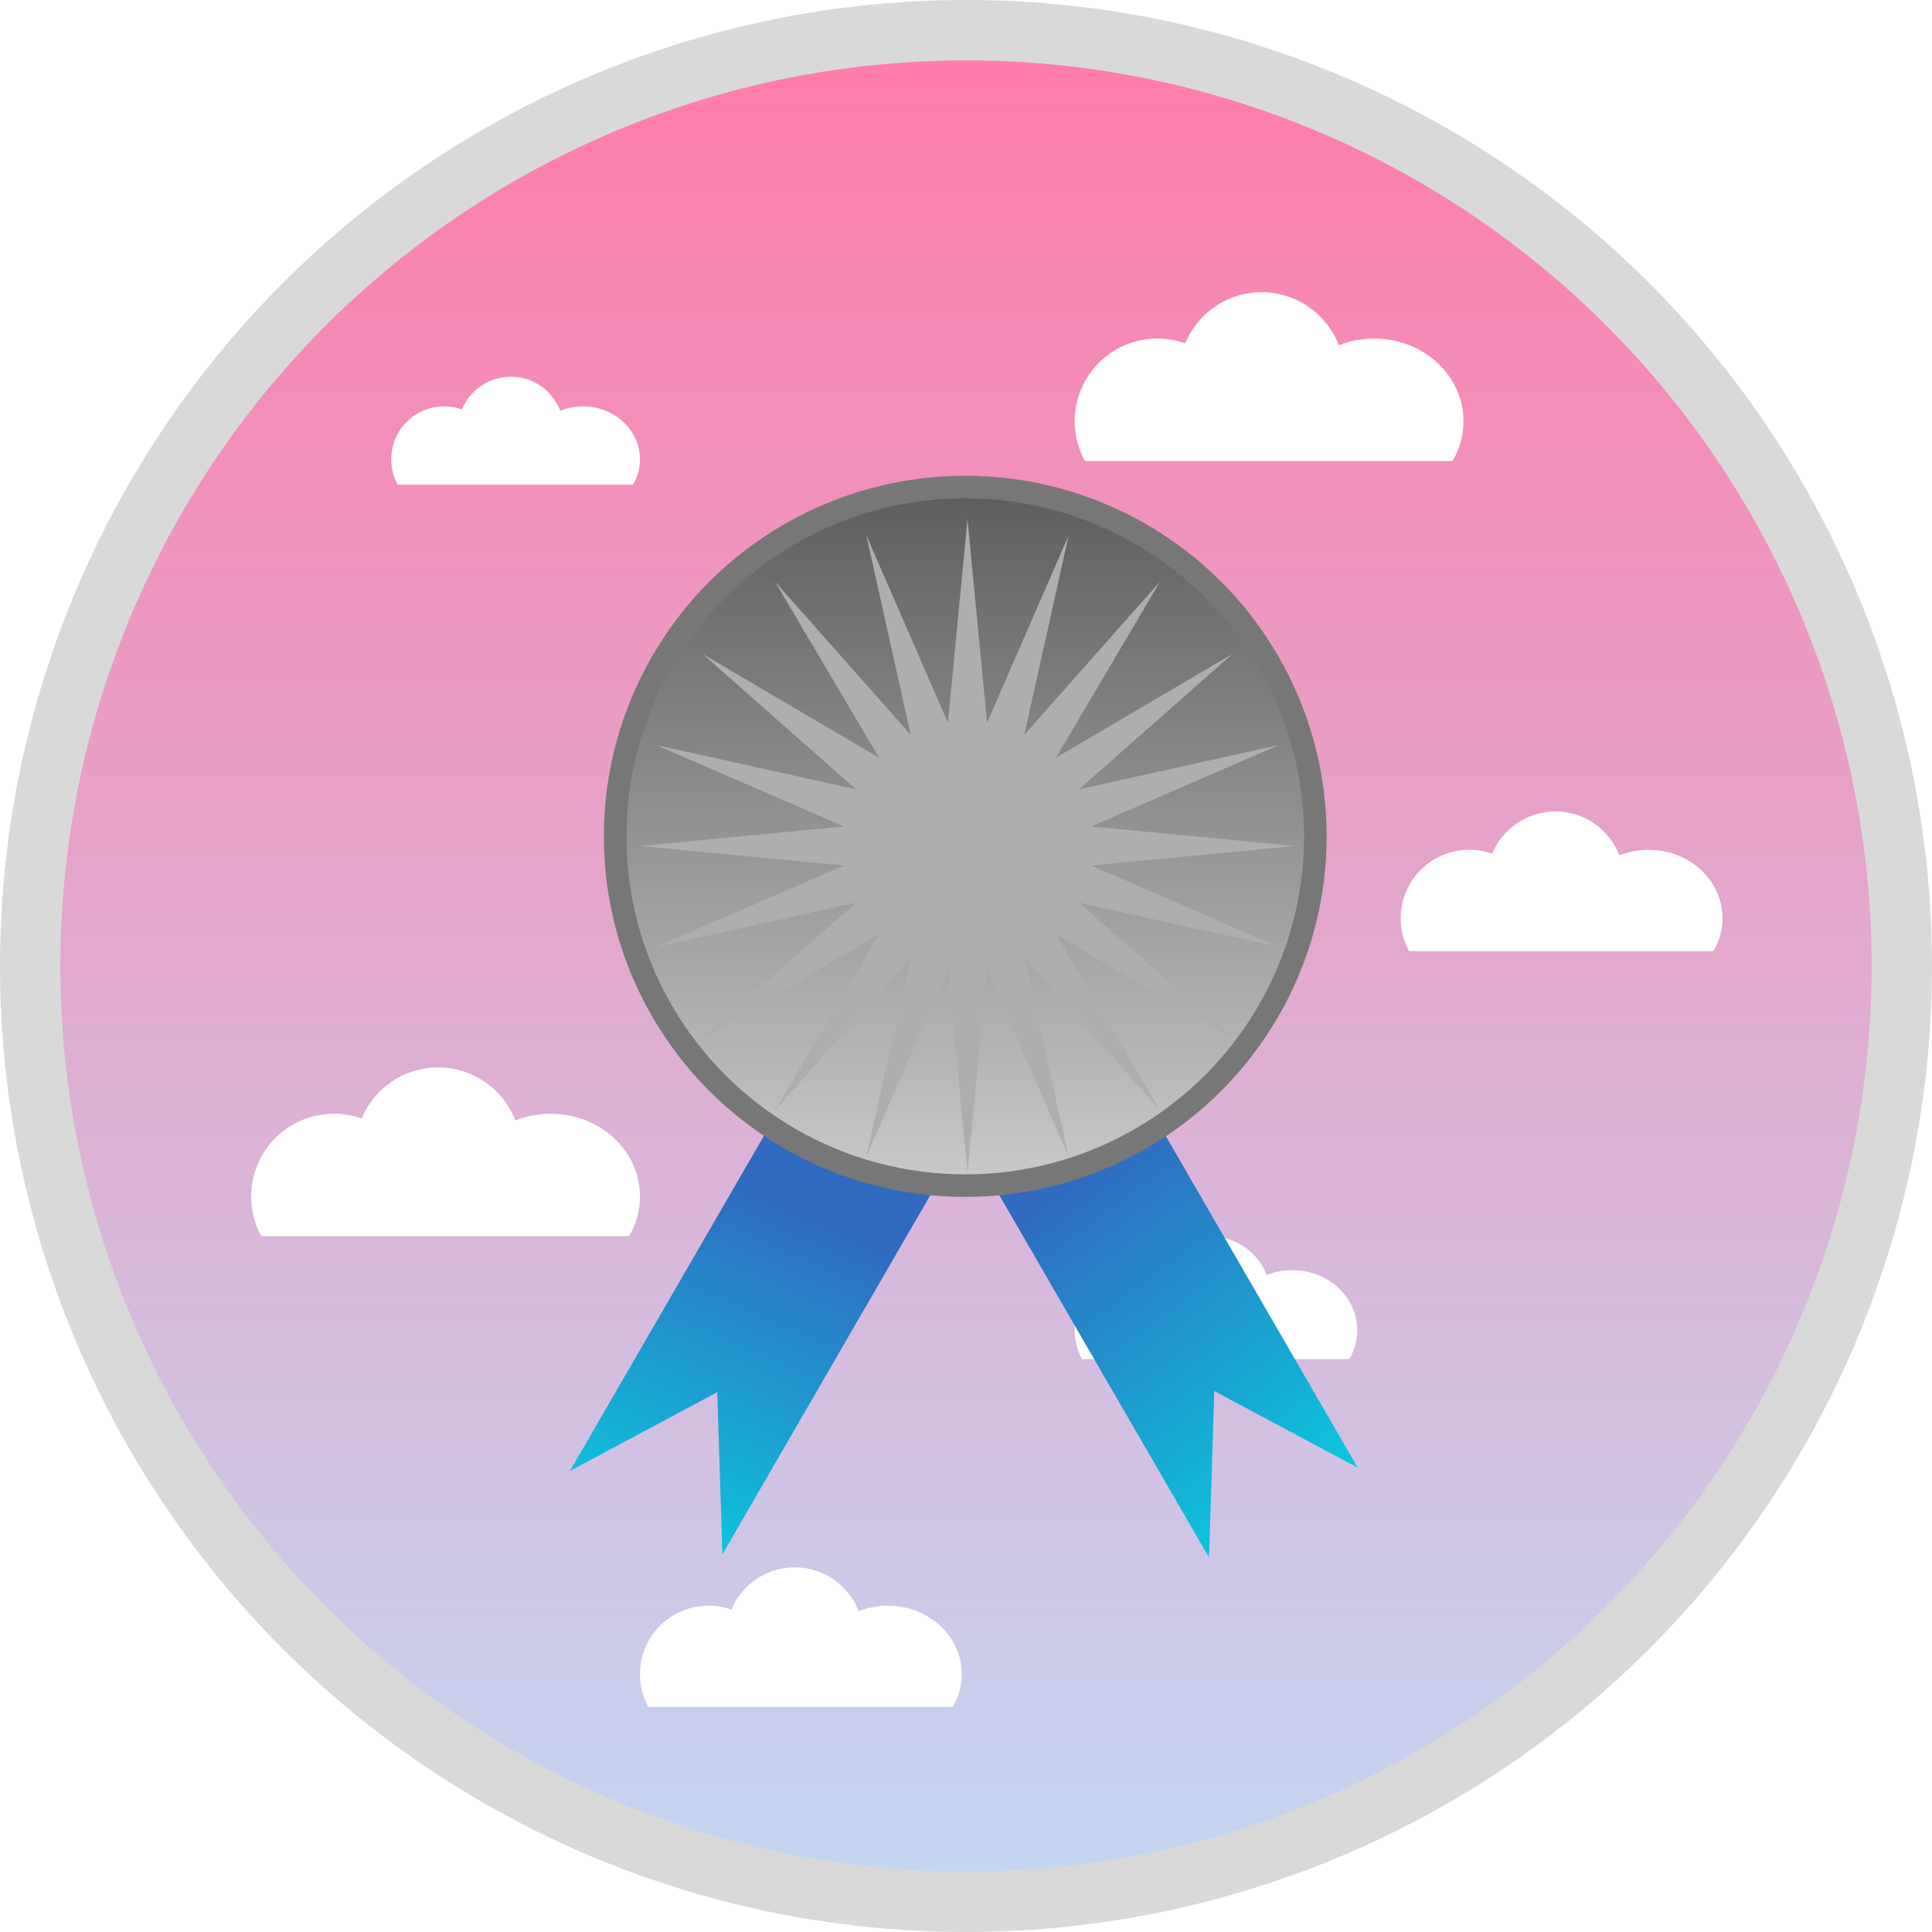 <svg width="800" height="800" viewBox="0 0 800 800" fill="none" xmlns="http://www.w3.org/2000/svg">
<circle cx="400" cy="400" r="400" fill="#D9D9D9"/>
<circle cx="400" cy="400" r="375" fill="url(#paint0_linear_630_8282)"/>
<g filter="url(#filter0_df_630_8282)">
<path fill-rule="evenodd" clip-rule="evenodd" d="M397.081 332H299.026C297.303 328.857 296.323 325.249 296.323 321.412C296.323 309.229 306.199 299.353 318.382 299.353C320.98 299.353 323.472 299.802 325.786 300.626C329.098 292.627 336.98 287 346.176 287C355.567 287 363.588 292.869 366.771 301.139C369.656 299.99 372.836 299.353 376.176 299.353C389.334 299.353 400 309.229 400 321.412C400 325.249 398.942 328.857 397.081 332Z" fill="white"/>
</g>
<g filter="url(#filter1_df_630_8282)">
<path fill-rule="evenodd" clip-rule="evenodd" d="M260.467 507.881H108.197C105.521 503 104 497.397 104 491.438C104 472.52 119.337 457.183 138.255 457.183C142.289 457.183 146.159 457.88 149.753 459.161C154.896 446.739 167.136 438 181.417 438C196.001 438 208.456 447.114 213.398 459.956C217.879 458.172 222.817 457.183 228.004 457.183C248.436 457.183 265 472.52 265 491.438C265 497.397 263.357 503 260.467 507.881Z" fill="white"/>
</g>
<g filter="url(#filter2_df_630_8282)">
<path fill-rule="evenodd" clip-rule="evenodd" d="M601.467 186.881H449.197C446.521 182 445 176.397 445 170.438C445 151.52 460.337 136.183 479.255 136.183C483.289 136.183 487.159 136.88 490.753 138.161C495.896 125.739 508.136 117 522.417 117C537.001 117 549.456 126.114 554.398 138.956C558.879 137.172 563.817 136.183 569.004 136.183C589.436 136.183 606 151.52 606 170.438C606 176.397 604.357 182 601.467 186.881Z" fill="white"/>
</g>
<g filter="url(#filter3_df_630_8282)">
<path fill-rule="evenodd" clip-rule="evenodd" d="M394.503 702.838H268.474C266.259 698.799 265 694.161 265 689.229C265 673.571 277.694 660.877 293.352 660.877C296.691 660.877 299.894 661.454 302.869 662.514C307.125 652.233 317.256 645 329.076 645C341.146 645 351.455 652.543 355.545 663.172C359.254 661.695 363.341 660.877 367.634 660.877C384.545 660.877 398.255 673.571 398.255 689.229C398.255 694.161 396.895 698.799 394.503 702.838Z" fill="white"/>
</g>
<g filter="url(#filter4_df_630_8282)">
<path fill-rule="evenodd" clip-rule="evenodd" d="M709.503 389.838H583.474C581.259 385.799 580 381.161 580 376.229C580 360.571 592.694 347.877 608.352 347.877C611.691 347.877 614.894 348.454 617.869 349.514C622.125 339.233 632.256 332 644.076 332C656.146 332 666.455 339.543 670.545 350.172C674.254 348.695 678.341 347.877 682.634 347.877C699.545 347.877 713.255 360.571 713.255 376.229C713.255 381.161 711.895 385.799 709.503 389.838Z" fill="white"/>
</g>
<g filter="url(#filter5_df_630_8282)">
<path fill-rule="evenodd" clip-rule="evenodd" d="M262.1 196.706H164.685C162.973 193.584 162 189.999 162 186.187C162 174.084 171.812 164.272 183.915 164.272C186.495 164.272 188.972 164.718 191.271 165.538C194.561 157.591 202.391 152 211.528 152C220.858 152 228.826 157.83 231.988 166.047C234.854 164.905 238.013 164.272 241.332 164.272C254.403 164.272 265 174.084 265 186.187C265 189.999 263.949 193.584 262.1 196.706Z" fill="white"/>
</g>
<g filter="url(#filter6_df_630_8282)">
<path fill-rule="evenodd" clip-rule="evenodd" d="M558.706 558.783H448.05C446.106 555.236 445 551.164 445 546.834C445 533.086 456.145 521.941 469.894 521.941C472.825 521.941 475.638 522.447 478.25 523.378C481.987 514.351 490.882 508 501.26 508C511.858 508 520.909 514.623 524.501 523.956C527.757 522.659 531.345 521.941 535.115 521.941C549.963 521.941 562 533.086 562 546.834C562 551.164 560.806 555.236 558.706 558.783Z" fill="white"/>
</g>
<path fill-rule="evenodd" clip-rule="evenodd" d="M403.989 462.457L341.663 426.565L236.02 609.077L297.006 576.462L299.122 643.63L403.989 462.457Z" fill="url(#paint1_linear_630_8282)"/>
<path fill-rule="evenodd" clip-rule="evenodd" d="M457.338 426.565L395.011 462.457L500.633 644.933L502.804 575.996L562.226 607.774L457.338 426.565Z" fill="url(#paint2_linear_630_8282)"/>
<ellipse cx="399.688" cy="346.31" rx="149.657" ry="149.311" fill="#777777"/>
<ellipse cx="399.688" cy="346.31" rx="140.304" ry="139.979" fill="url(#paint3_linear_630_8282)"/>
<g filter="url(#filter7_d_630_8282)">
<path d="M400.623 210.998L408.727 295.262L442.534 217.62L424.142 300.259L480.343 236.84L437.255 309.764L510.348 266.776L446.782 322.846L529.612 304.497L451.79 338.225L536.25 346.31L451.79 354.396L529.612 388.124L446.782 369.775L510.348 425.845L437.255 382.857L480.343 455.781L424.142 392.362L442.534 475L408.727 397.359L400.623 481.623L392.519 397.359L358.712 475L377.104 392.362L320.904 455.781L363.992 382.857L290.899 425.845L354.465 369.775L271.635 388.124L349.456 354.396L264.996 346.31L349.456 338.225L271.635 304.497L354.465 322.846L290.899 266.776L363.992 309.764L320.904 236.84L377.104 300.259L358.712 217.62L392.519 295.262L400.623 210.998Z" fill="#AEAEAE"/>
</g>
<defs>
<filter id="filter0_df_630_8282" x="266.323" y="257" width="163.677" height="105" filterUnits="userSpaceOnUse" color-interpolation-filters="sRGB">
<feFlood flood-opacity="0" result="BackgroundImageFix"/>
<feColorMatrix in="SourceAlpha" type="matrix" values="0 0 0 0 0 0 0 0 0 0 0 0 0 0 0 0 0 0 127 0" result="hardAlpha"/>
<feOffset dy="4"/>
<feGaussianBlur stdDeviation="2"/>
<feComposite in2="hardAlpha" operator="out"/>
<feColorMatrix type="matrix" values="0 0 0 0 0 0 0 0 0 0 0 0 0 0 0 0 0 0 0.25 0"/>
<feBlend mode="normal" in2="BackgroundImageFix" result="effect1_dropShadow_630_8282"/>
<feBlend mode="normal" in="SourceGraphic" in2="effect1_dropShadow_630_8282" result="shape"/>
<feGaussianBlur stdDeviation="15" result="effect2_foregroundBlur_630_8282"/>
</filter>
<filter id="filter1_df_630_8282" x="74" y="408" width="221" height="129.881" filterUnits="userSpaceOnUse" color-interpolation-filters="sRGB">
<feFlood flood-opacity="0" result="BackgroundImageFix"/>
<feColorMatrix in="SourceAlpha" type="matrix" values="0 0 0 0 0 0 0 0 0 0 0 0 0 0 0 0 0 0 127 0" result="hardAlpha"/>
<feOffset dy="4"/>
<feGaussianBlur stdDeviation="2"/>
<feComposite in2="hardAlpha" operator="out"/>
<feColorMatrix type="matrix" values="0 0 0 0 0 0 0 0 0 0 0 0 0 0 0 0 0 0 0.25 0"/>
<feBlend mode="normal" in2="BackgroundImageFix" result="effect1_dropShadow_630_8282"/>
<feBlend mode="normal" in="SourceGraphic" in2="effect1_dropShadow_630_8282" result="shape"/>
<feGaussianBlur stdDeviation="15" result="effect2_foregroundBlur_630_8282"/>
</filter>
<filter id="filter2_df_630_8282" x="415" y="87" width="221" height="129.881" filterUnits="userSpaceOnUse" color-interpolation-filters="sRGB">
<feFlood flood-opacity="0" result="BackgroundImageFix"/>
<feColorMatrix in="SourceAlpha" type="matrix" values="0 0 0 0 0 0 0 0 0 0 0 0 0 0 0 0 0 0 127 0" result="hardAlpha"/>
<feOffset dy="4"/>
<feGaussianBlur stdDeviation="2"/>
<feComposite in2="hardAlpha" operator="out"/>
<feColorMatrix type="matrix" values="0 0 0 0 0 0 0 0 0 0 0 0 0 0 0 0 0 0 0.25 0"/>
<feBlend mode="normal" in2="BackgroundImageFix" result="effect1_dropShadow_630_8282"/>
<feBlend mode="normal" in="SourceGraphic" in2="effect1_dropShadow_630_8282" result="shape"/>
<feGaussianBlur stdDeviation="15" result="effect2_foregroundBlur_630_8282"/>
</filter>
<filter id="filter3_df_630_8282" x="235" y="615" width="193.255" height="117.838" filterUnits="userSpaceOnUse" color-interpolation-filters="sRGB">
<feFlood flood-opacity="0" result="BackgroundImageFix"/>
<feColorMatrix in="SourceAlpha" type="matrix" values="0 0 0 0 0 0 0 0 0 0 0 0 0 0 0 0 0 0 127 0" result="hardAlpha"/>
<feOffset dy="4"/>
<feGaussianBlur stdDeviation="2"/>
<feComposite in2="hardAlpha" operator="out"/>
<feColorMatrix type="matrix" values="0 0 0 0 0 0 0 0 0 0 0 0 0 0 0 0 0 0 0.25 0"/>
<feBlend mode="normal" in2="BackgroundImageFix" result="effect1_dropShadow_630_8282"/>
<feBlend mode="normal" in="SourceGraphic" in2="effect1_dropShadow_630_8282" result="shape"/>
<feGaussianBlur stdDeviation="15" result="effect2_foregroundBlur_630_8282"/>
</filter>
<filter id="filter4_df_630_8282" x="550" y="302" width="193.255" height="117.838" filterUnits="userSpaceOnUse" color-interpolation-filters="sRGB">
<feFlood flood-opacity="0" result="BackgroundImageFix"/>
<feColorMatrix in="SourceAlpha" type="matrix" values="0 0 0 0 0 0 0 0 0 0 0 0 0 0 0 0 0 0 127 0" result="hardAlpha"/>
<feOffset dy="4"/>
<feGaussianBlur stdDeviation="2"/>
<feComposite in2="hardAlpha" operator="out"/>
<feColorMatrix type="matrix" values="0 0 0 0 0 0 0 0 0 0 0 0 0 0 0 0 0 0 0.25 0"/>
<feBlend mode="normal" in2="BackgroundImageFix" result="effect1_dropShadow_630_8282"/>
<feBlend mode="normal" in="SourceGraphic" in2="effect1_dropShadow_630_8282" result="shape"/>
<feGaussianBlur stdDeviation="15" result="effect2_foregroundBlur_630_8282"/>
</filter>
<filter id="filter5_df_630_8282" x="132" y="122" width="163" height="104.706" filterUnits="userSpaceOnUse" color-interpolation-filters="sRGB">
<feFlood flood-opacity="0" result="BackgroundImageFix"/>
<feColorMatrix in="SourceAlpha" type="matrix" values="0 0 0 0 0 0 0 0 0 0 0 0 0 0 0 0 0 0 127 0" result="hardAlpha"/>
<feOffset dy="4"/>
<feGaussianBlur stdDeviation="2"/>
<feComposite in2="hardAlpha" operator="out"/>
<feColorMatrix type="matrix" values="0 0 0 0 0 0 0 0 0 0 0 0 0 0 0 0 0 0 0.25 0"/>
<feBlend mode="normal" in2="BackgroundImageFix" result="effect1_dropShadow_630_8282"/>
<feBlend mode="normal" in="SourceGraphic" in2="effect1_dropShadow_630_8282" result="shape"/>
<feGaussianBlur stdDeviation="15" result="effect2_foregroundBlur_630_8282"/>
</filter>
<filter id="filter6_df_630_8282" x="415" y="478" width="177" height="110.783" filterUnits="userSpaceOnUse" color-interpolation-filters="sRGB">
<feFlood flood-opacity="0" result="BackgroundImageFix"/>
<feColorMatrix in="SourceAlpha" type="matrix" values="0 0 0 0 0 0 0 0 0 0 0 0 0 0 0 0 0 0 127 0" result="hardAlpha"/>
<feOffset dy="4"/>
<feGaussianBlur stdDeviation="2"/>
<feComposite in2="hardAlpha" operator="out"/>
<feColorMatrix type="matrix" values="0 0 0 0 0 0 0 0 0 0 0 0 0 0 0 0 0 0 0.25 0"/>
<feBlend mode="normal" in2="BackgroundImageFix" result="effect1_dropShadow_630_8282"/>
<feBlend mode="normal" in="SourceGraphic" in2="effect1_dropShadow_630_8282" result="shape"/>
<feGaussianBlur stdDeviation="15" result="effect2_foregroundBlur_630_8282"/>
</filter>
<filter id="filter7_d_630_8282" x="260.996" y="210.998" width="279.254" height="278.625" filterUnits="userSpaceOnUse" color-interpolation-filters="sRGB">
<feFlood flood-opacity="0" result="BackgroundImageFix"/>
<feColorMatrix in="SourceAlpha" type="matrix" values="0 0 0 0 0 0 0 0 0 0 0 0 0 0 0 0 0 0 127 0" result="hardAlpha"/>
<feOffset dy="4"/>
<feGaussianBlur stdDeviation="2"/>
<feComposite in2="hardAlpha" operator="out"/>
<feColorMatrix type="matrix" values="0 0 0 0 0 0 0 0 0 0 0 0 0 0 0 0 0 0 0.25 0"/>
<feBlend mode="normal" in2="BackgroundImageFix" result="effect1_dropShadow_630_8282"/>
<feBlend mode="normal" in="SourceGraphic" in2="effect1_dropShadow_630_8282" result="shape"/>
</filter>
<linearGradient id="paint0_linear_630_8282" x1="400" y1="25" x2="400" y2="775" gradientUnits="userSpaceOnUse">
<stop stop-color="#FF7CAB"/>
<stop offset="1" stop-color="#C4D6F2"/>
</linearGradient>
<linearGradient id="paint1_linear_630_8282" x1="236.001" y1="677.129" x2="403.701" y2="290.915" gradientUnits="userSpaceOnUse">
<stop stop-color="#00E6E6"/>
<stop offset="0.475" stop-color="#306AC1"/>
</linearGradient>
<linearGradient id="paint2_linear_630_8282" x1="559.669" y1="678.974" x2="309.665" y2="340.064" gradientUnits="userSpaceOnUse">
<stop stop-color="#00E6E6"/>
<stop offset="0.53" stop-color="#306AC1"/>
</linearGradient>
<linearGradient id="paint3_linear_630_8282" x1="399.688" y1="206.332" x2="399.688" y2="486.289" gradientUnits="userSpaceOnUse">
<stop stop-color="#5F5F5F"/>
<stop offset="1" stop-color="#C8C8C8"/>
</linearGradient>
</defs>
</svg>
